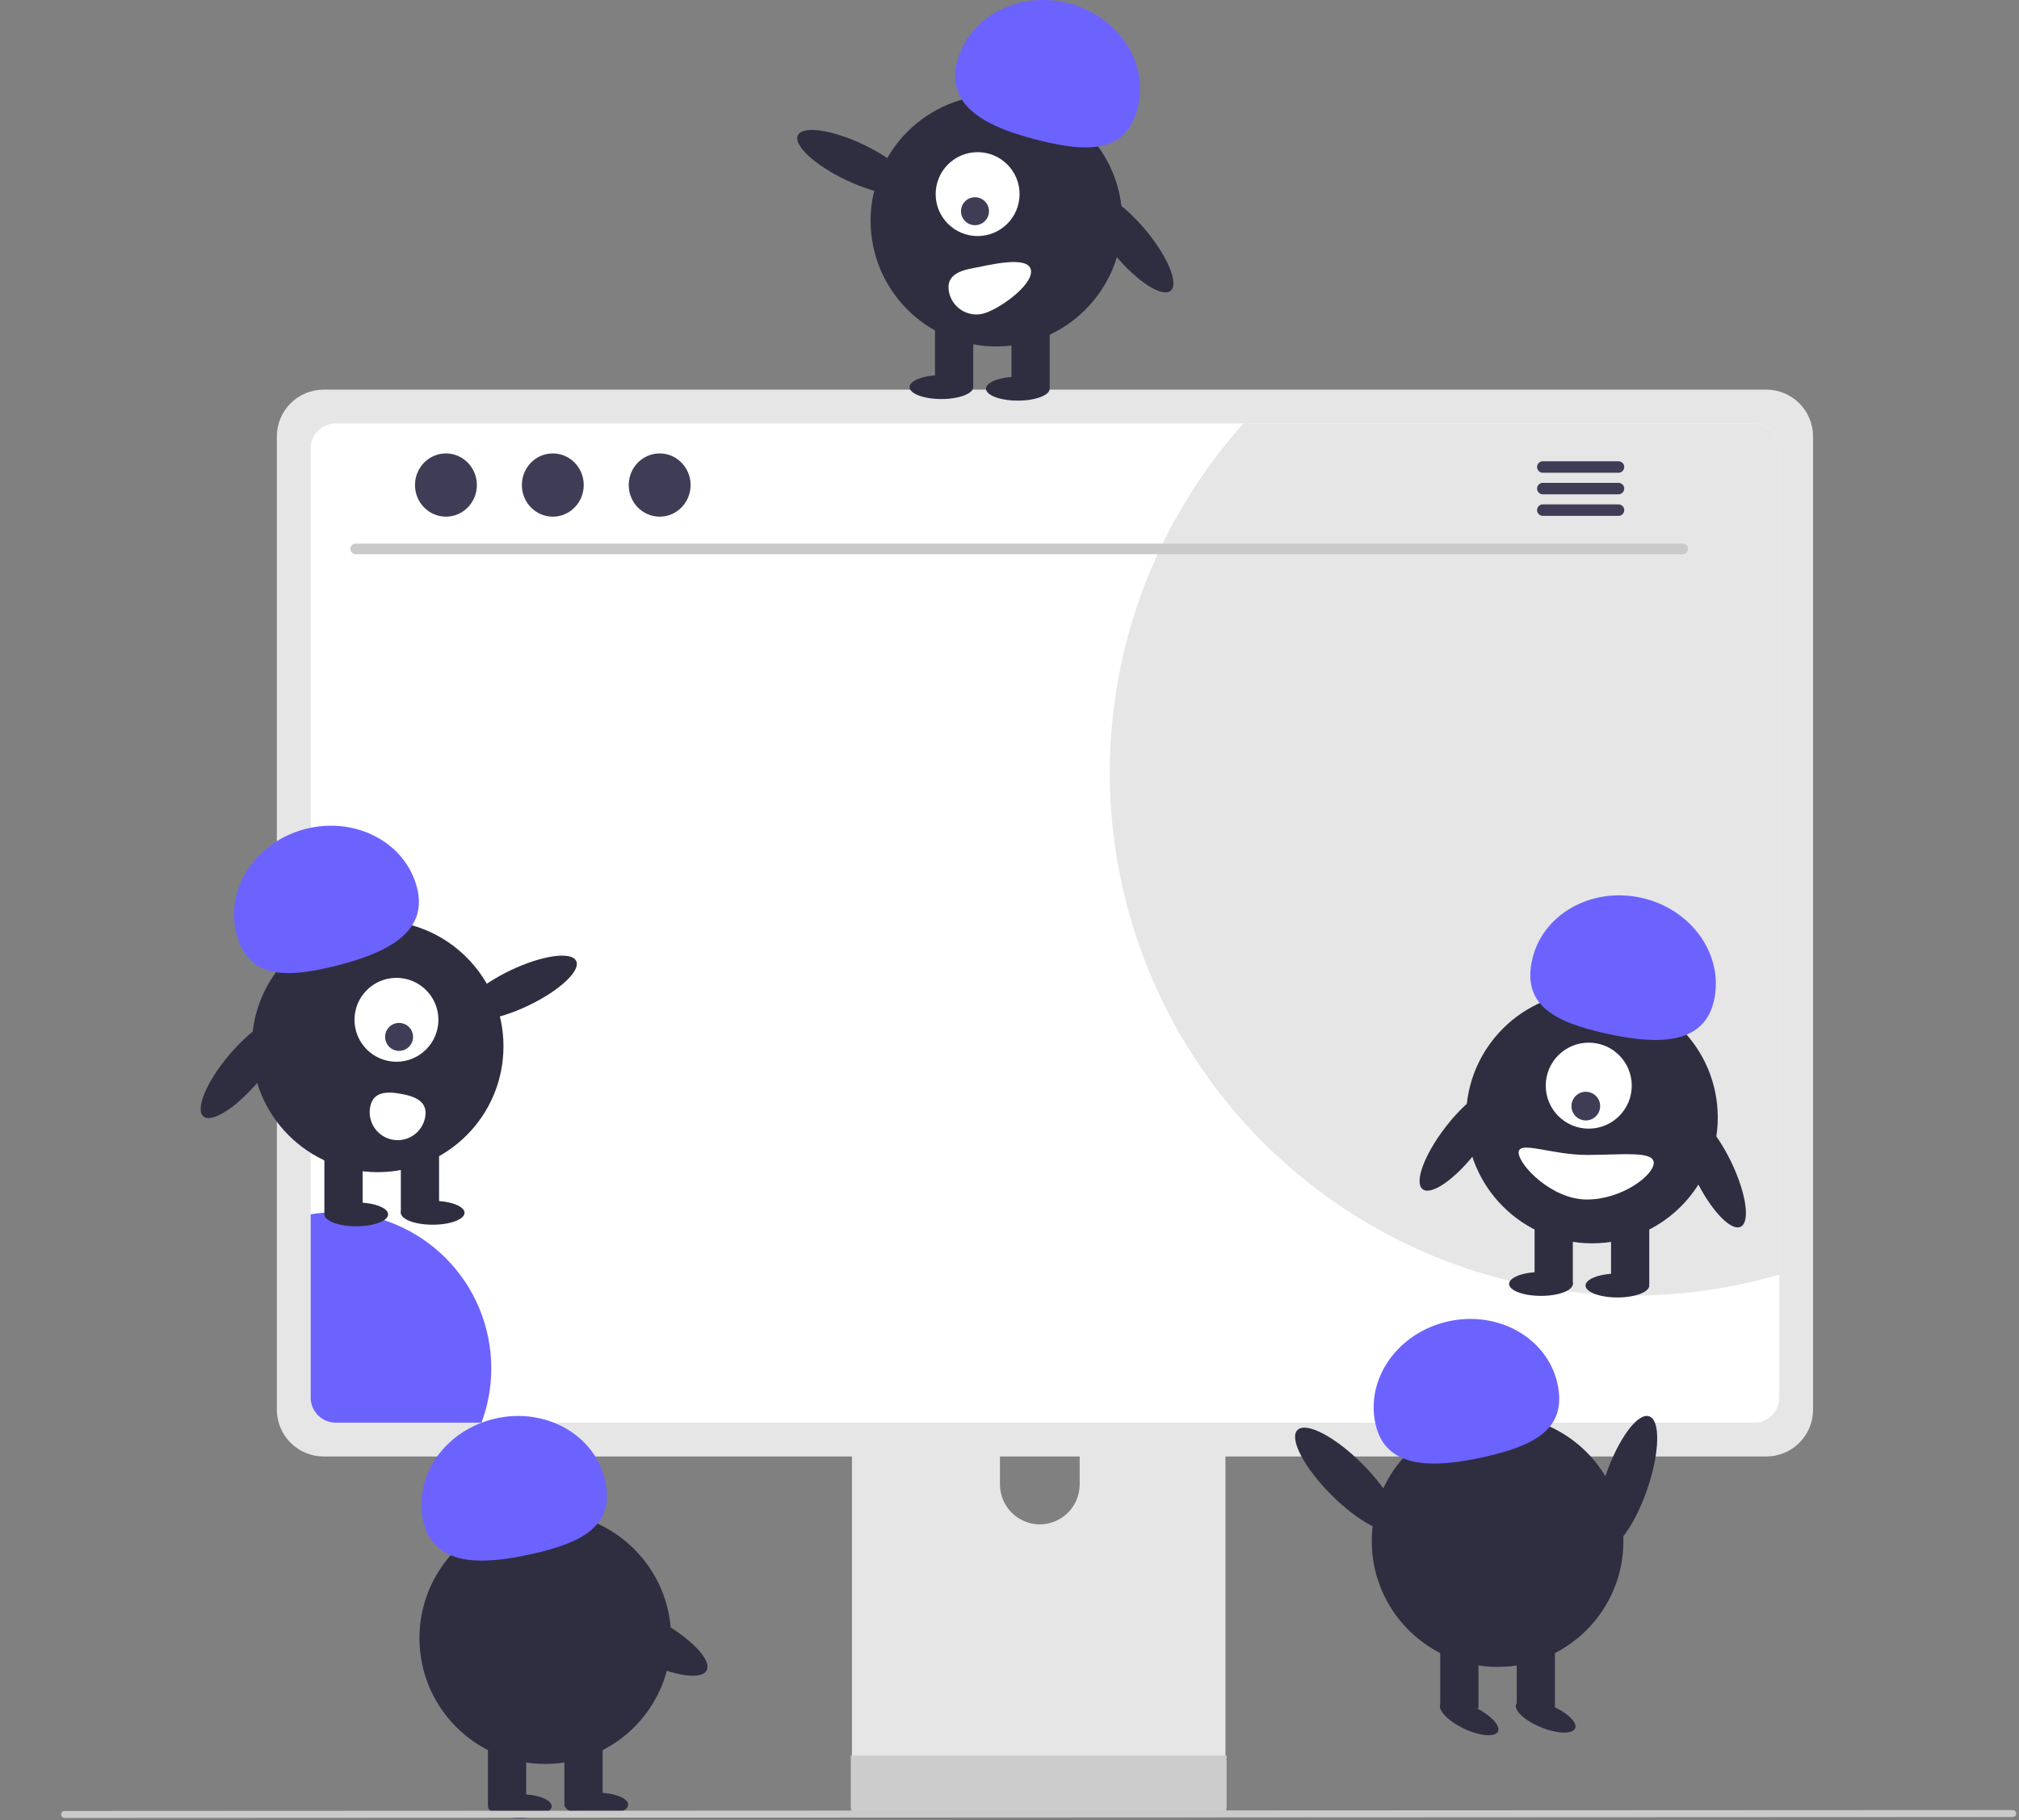 <svg width="691" height="623" viewBox="0 0 691 623" fill="none" xmlns="http://www.w3.org/2000/svg">
<rect x="0" y="0" width="691" height="623" fill="#808080" stroke="none"/>
<g id="undraw_engineering_team_u99p (1) 1" clip-path="url(#clip0_0_1)">
<path id="Vector" d="M413.242 418.137H297.732C296.098 418.139 294.532 418.791 293.378 419.948C292.224 421.105 291.576 422.673 291.578 424.307V606.778H419.412V424.307C419.412 423.496 419.253 422.694 418.943 421.945C418.633 421.196 418.178 420.516 417.605 419.943C417.032 419.37 416.352 418.916 415.603 418.606C414.855 418.296 414.052 418.137 413.242 418.137ZM355.876 521.815C352.263 521.798 348.804 520.356 346.249 517.802C343.695 515.247 342.253 511.788 342.236 508.176V487.129C342.236 483.511 343.673 480.042 346.231 477.484C348.789 474.926 352.258 473.489 355.875 473.489C359.493 473.489 362.962 474.926 365.52 477.484C368.078 480.042 369.515 483.511 369.515 487.129V508.176C369.499 511.788 368.056 515.247 365.502 517.802C362.947 520.356 359.488 521.798 355.876 521.815V521.815Z" fill="#E6E6E6"/>
<path id="Vector_2" d="M291.182 600.942V618.547C291.184 619.459 291.547 620.333 292.192 620.978C292.837 621.623 293.711 621.987 294.623 621.988H416.366C417.278 621.984 418.151 621.62 418.795 620.975C419.439 620.331 419.803 619.458 419.808 618.547V600.942L291.182 600.942Z" fill="#CCCCCC"/>
<path id="Vector_3" d="M604.516 133.369H110.756C106.514 133.376 102.447 135.064 99.448 138.064C96.448 141.063 94.76 145.13 94.753 149.372V482.564C94.757 486.807 96.444 490.875 99.445 493.875C102.445 496.875 106.513 498.562 110.756 498.567H604.516C608.759 498.562 612.827 496.875 615.827 493.875C618.828 490.875 620.515 486.807 620.519 482.564V149.372C620.512 145.13 618.824 141.063 615.824 138.064C612.825 135.064 608.758 133.376 604.516 133.369Z" fill="#E6E6E6"/>
<path id="Vector_4" d="M600.393 144.923H114.883C112.611 144.929 110.434 145.835 108.829 147.444C107.224 149.052 106.323 151.231 106.323 153.503V478.433C106.325 480.703 107.228 482.879 108.833 484.483C110.438 486.088 112.613 486.991 114.883 486.993H600.393C602.662 486.991 604.838 486.088 606.443 484.483C608.048 482.879 608.95 480.703 608.953 478.433V153.503C608.953 151.231 608.051 149.052 606.447 147.444C604.842 145.835 602.665 144.929 600.393 144.923V144.923Z" fill="white"/>
<path id="Vector_5" d="M168.135 468.366C168.146 474.726 167.013 481.036 164.79 486.995H114.881C112.613 486.991 110.438 486.089 108.834 484.484C107.23 482.88 106.327 480.706 106.323 478.437V415.664C109.111 415.213 111.932 414.987 114.757 414.988C121.766 414.987 128.708 416.368 135.184 419.05C141.661 421.732 147.545 425.664 152.502 430.621C157.459 435.578 161.39 441.462 164.073 447.939C166.755 454.415 168.136 461.356 168.135 468.366V468.366Z" fill="#6C63FF"/>
<path id="Vector_6" d="M608.953 153.503V436.323C571.596 447.212 531.709 445.633 495.329 431.826C458.95 418.018 428.06 392.734 407.336 359.8C386.612 326.867 377.182 288.078 380.475 249.306C383.767 210.534 399.602 173.891 425.583 144.923H600.393C602.665 144.929 604.842 145.835 606.447 147.444C608.051 149.052 608.953 151.231 608.953 153.503V153.503Z" fill="#E6E6E6"/>
<path id="Vector_7" d="M575.989 189.696H121.696C121.223 189.686 120.773 189.492 120.443 189.154C120.112 188.816 119.927 188.362 119.927 187.89C119.927 187.417 120.112 186.963 120.443 186.626C120.773 186.288 121.223 186.093 121.696 186.083H575.989C576.461 186.093 576.911 186.288 577.242 186.626C577.572 186.963 577.757 187.417 577.757 187.89C577.757 188.362 577.572 188.816 577.242 189.154C576.911 189.492 576.461 189.686 575.989 189.696V189.696Z" fill="#CACACA"/>
<path id="Vector_8" d="M152.62 176.859C158.467 176.859 163.207 172.013 163.207 166.036C163.207 160.058 158.467 155.212 152.62 155.212C146.773 155.212 142.032 160.058 142.032 166.036C142.032 172.013 146.773 176.859 152.62 176.859Z" fill="#3F3D56"/>
<path id="Vector_9" d="M189.195 176.859C195.042 176.859 199.783 172.013 199.783 166.036C199.783 160.058 195.042 155.212 189.195 155.212C183.348 155.212 178.608 160.058 178.608 166.036C178.608 172.013 183.348 176.859 189.195 176.859Z" fill="#3F3D56"/>
<path id="Vector_10" d="M225.77 176.859C231.617 176.859 236.358 172.013 236.358 166.036C236.358 160.058 231.617 155.212 225.77 155.212C219.923 155.212 215.183 160.058 215.183 166.036C215.183 172.013 219.923 176.859 225.77 176.859Z" fill="#3F3D56"/>
<path id="Vector_11" d="M553.967 157.895H527.986C527.471 157.905 526.981 158.117 526.621 158.485C526.26 158.852 526.058 159.347 526.058 159.862C526.058 160.377 526.26 160.872 526.621 161.239C526.981 161.607 527.471 161.819 527.986 161.829H553.967C554.482 161.819 554.973 161.607 555.333 161.239C555.694 160.872 555.896 160.377 555.896 159.862C555.896 159.347 555.694 158.852 555.333 158.485C554.973 158.117 554.482 157.905 553.967 157.895Z" fill="#3F3D56"/>
<path id="Vector_12" d="M553.967 165.279H527.986C527.471 165.289 526.981 165.501 526.621 165.869C526.26 166.237 526.058 166.731 526.058 167.246C526.058 167.762 526.26 168.256 526.621 168.624C526.981 168.992 527.471 169.203 527.986 169.214H553.967C554.482 169.203 554.973 168.992 555.333 168.624C555.694 168.256 555.896 167.762 555.896 167.246C555.896 166.731 555.694 166.237 555.333 165.869C554.973 165.501 554.482 165.289 553.967 165.279Z" fill="#3F3D56"/>
<path id="Vector_13" d="M553.967 172.654H527.986C527.471 172.664 526.981 172.876 526.621 173.244C526.26 173.612 526.058 174.106 526.058 174.621C526.058 175.136 526.26 175.631 526.621 175.999C526.981 176.366 527.471 176.578 527.986 176.588H553.967C554.482 176.578 554.973 176.366 555.333 175.999C555.694 175.631 555.896 175.136 555.896 174.621C555.896 174.106 555.694 173.612 555.333 173.244C554.973 172.876 554.482 172.664 553.967 172.654Z" fill="#3F3D56"/>
<g id="Guy1">
<path id="Vector_14" d="M311.975 64.779C313.575 61.405 306.161 54.539 295.415 49.443C284.67 44.347 274.662 42.95 273.062 46.323C271.462 49.696 278.876 56.562 289.622 61.659C300.367 66.755 310.375 68.152 311.975 64.779Z" fill="#2F2E41"/>
<path id="Vector_15" d="M400.658 99.523C403.52 97.126 399.652 87.791 392.017 78.673C384.382 69.554 375.873 64.105 373.01 66.502C370.147 68.899 374.016 78.234 381.651 87.352C389.285 96.471 397.795 101.92 400.658 99.523Z" fill="#2F2E41"/>
<path id="Vector_16" d="M341.027 118.602C364.812 118.602 384.094 99.32 384.094 75.534C384.094 51.749 364.812 32.467 341.027 32.467C317.241 32.467 297.959 51.749 297.959 75.534C297.959 99.32 317.241 118.602 341.027 118.602Z" fill="#2F2E41"/>
<path id="Vector_17" d="M359.255 109.334H346.172V132.776H359.255V109.334Z" fill="#2F2E41"/>
<path id="Vector_18" d="M333.088 109.334H320.004V132.776H333.088V109.334Z" fill="#2F2E41"/>
<path id="Vector_19" d="M348.352 137.137C354.374 137.137 359.255 135.307 359.255 133.048C359.255 130.79 354.374 128.96 348.352 128.96C342.331 128.96 337.449 130.79 337.449 133.048C337.449 135.307 342.331 137.137 348.352 137.137Z" fill="#2F2E41"/>
<path id="Vector_20" d="M322.185 136.592C328.206 136.592 333.088 134.761 333.088 132.503C333.088 130.245 328.206 128.415 322.185 128.415C316.163 128.415 311.282 130.245 311.282 132.503C311.282 134.761 316.163 136.592 322.185 136.592Z" fill="#2F2E41"/>
<path id="Vector_21" d="M327.504 21.398C331.349 5.911 348.324 -3.203 365.419 1.041C382.513 5.286 393.253 21.282 389.407 36.769C385.562 52.256 372.803 52.306 355.709 48.061C338.615 43.816 323.658 36.885 327.504 21.398Z" fill="#6C63FF"/>
<path id="Vector_22" d="M334.588 80.806C342.518 80.806 348.947 74.377 348.947 66.447C348.947 58.517 342.518 52.088 334.588 52.088C326.658 52.088 320.229 58.517 320.229 66.447C320.229 74.377 326.658 80.806 334.588 80.806Z" fill="white"/>
<path id="Vector_23" d="M333.687 77.086C336.33 77.086 338.473 74.944 338.473 72.3C338.473 69.657 336.33 67.514 333.687 67.514C331.043 67.514 328.9 69.657 328.9 72.3C328.9 74.944 331.043 77.086 333.687 77.086Z" fill="#3F3D56"/>
<path id="Vector_24" d="M352.833 92.443C353.78 97.645 341.093 106.548 335.892 107.494C333.394 107.949 330.818 107.393 328.731 105.948C326.643 104.504 325.215 102.289 324.76 99.791L324.757 99.773C323.815 94.571 327.837 92.73 333.039 91.788C338.241 90.846 351.891 87.241 352.833 92.443Z" fill="white"/>
</g>
<g id="Guy2">
<path id="Vector_25" d="M505.389 394.132C512.636 384.703 516.112 375.215 513.152 372.939C510.192 370.664 501.917 376.463 494.669 385.893C487.422 395.322 483.946 404.81 486.906 407.085C489.866 409.361 498.141 403.561 505.389 394.132Z" fill="#2F2E41"/>
<path id="Vector_26" d="M544.836 425.602C568.622 425.602 587.904 406.32 587.904 382.534C587.904 358.749 568.622 339.467 544.836 339.467C521.051 339.467 501.769 358.749 501.769 382.534C501.769 406.32 521.051 425.602 544.836 425.602Z" fill="#2F2E41"/>
<path id="Vector_27" d="M564.462 416.334H551.378V439.776H564.462V416.334Z" fill="#2F2E41"/>
<path id="Vector_28" d="M538.294 416.334H525.211V439.776H538.294V416.334Z" fill="#2F2E41"/>
<path id="Vector_29" d="M553.559 444.137C559.58 444.137 564.462 442.306 564.462 440.048C564.462 437.79 559.58 435.96 553.559 435.96C547.537 435.96 542.656 437.79 542.656 440.048C542.656 442.306 547.537 444.137 553.559 444.137Z" fill="#2F2E41"/>
<path id="Vector_30" d="M527.391 443.592C533.413 443.592 538.294 441.761 538.294 439.503C538.294 437.245 533.413 435.415 527.391 435.415C521.37 435.415 516.488 437.245 516.488 439.503C516.488 441.761 521.37 443.592 527.391 443.592Z" fill="#2F2E41"/>
<path id="Vector_31" d="M543.746 386.35C551.875 386.35 558.465 379.76 558.465 371.631C558.465 363.502 551.875 356.912 543.746 356.912C535.617 356.912 529.027 363.502 529.027 371.631C529.027 379.76 535.617 386.35 543.746 386.35Z" fill="white"/>
<path id="Vector_32" d="M542.746 383.538C545.456 383.538 547.652 381.341 547.652 378.631C547.652 375.922 545.456 373.725 542.746 373.725C540.036 373.725 537.839 375.922 537.839 378.631C537.839 381.341 540.036 383.538 542.746 383.538Z" fill="#3F3D56"/>
<path id="Vector_33" d="M586.613 342.483C590.09 326.909 578.974 311.173 561.784 307.334C544.594 303.496 527.84 313.009 524.363 328.583C520.885 344.157 532.278 349.901 549.467 353.739C566.657 357.577 583.135 358.057 586.613 342.483Z" fill="#6C63FF"/>
<path id="Vector_34" d="M595.741 419.927C599.1 418.297 597.616 408.302 592.427 397.601C587.238 386.9 580.307 379.546 576.948 381.176C573.589 382.805 575.072 392.8 580.262 403.501C585.451 414.202 592.381 421.556 595.741 419.927Z" fill="#2F2E41"/>
<path id="Vector_35" d="M565.991 398.071C565.991 402.286 555.137 410.61 543.094 410.61C531.051 410.61 519.759 398.743 519.759 394.528C519.759 390.313 531.051 395.346 543.094 395.346C555.137 395.346 565.991 393.856 565.991 398.071Z" fill="white"/>
</g>
<g id="Guy5">
<path id="Vector_36" d="M512.549 570.602C536.334 570.602 555.616 551.32 555.616 527.534C555.616 503.749 536.334 484.467 512.549 484.467C488.763 484.467 469.481 503.749 469.481 527.534C469.481 551.32 488.763 570.602 512.549 570.602Z" fill="#2F2E41"/>
<path id="Vector_37" d="M506.007 561.334H492.923V584.776H506.007V561.334Z" fill="#2F2E41"/>
<path id="Vector_38" d="M532.174 561.334H519.091V584.776H532.174V561.334Z" fill="#2F2E41"/>
<path id="Vector_39" d="M512.685 592.704C513.65 590.662 510.017 586.922 504.572 584.351C499.127 581.78 493.931 581.351 492.967 583.393C492.003 585.435 495.635 589.174 501.08 591.746C506.525 594.317 511.721 594.746 512.685 592.704Z" fill="#2F2E41"/>
<path id="Vector_40" d="M539.099 591.598C539.947 589.505 536.11 585.975 530.529 583.714C524.948 581.452 519.737 581.315 518.889 583.408C518.041 585.501 521.877 589.031 527.458 591.293C533.039 593.554 538.251 593.691 539.099 591.598Z" fill="#2F2E41"/>
<path id="Vector_41" d="M470.772 487.483C467.294 471.909 478.41 456.173 495.601 452.334C512.791 448.496 529.545 458.009 533.022 473.583C536.5 489.157 525.107 494.901 507.917 498.739C490.727 502.577 474.249 503.057 470.772 487.483Z" fill="#6C63FF"/>
<path id="Vector_42" d="M563.744 509.857C568.043 497.382 568.353 486.174 564.437 484.825C560.521 483.475 553.86 492.494 549.561 504.969C545.262 517.445 544.951 528.652 548.868 530.002C552.784 531.351 559.444 522.332 563.744 509.857Z" fill="#2F2E41"/>
<path id="Vector_43" d="M477.835 523.314C480.765 520.386 475.58 510.446 466.253 501.112C456.926 491.777 446.989 486.584 444.059 489.512C441.129 492.44 446.314 502.381 455.641 511.715C464.968 521.049 474.905 526.242 477.835 523.314Z" fill="#2F2E41"/>
</g>
<g id="Guy4">
<path id="Vector_44" d="M186.626 603.818C210.412 603.818 229.694 584.536 229.694 560.751C229.694 536.965 210.412 517.684 186.626 517.684C162.841 517.684 143.559 536.965 143.559 560.751C143.559 584.536 162.841 603.818 186.626 603.818Z" fill="#2F2E41"/>
<path id="Vector_45" d="M180.084 594.551H167.001V617.992H180.084V594.551Z" fill="#2F2E41"/>
<path id="Vector_46" d="M206.252 594.551H193.168V617.992H206.252V594.551Z" fill="#2F2E41"/>
<path id="Vector_47" d="M177.904 622.354C183.925 622.354 188.807 620.523 188.807 618.265C188.807 616.007 183.925 614.176 177.904 614.176C171.882 614.176 167.001 616.007 167.001 618.265C167.001 620.523 171.882 622.354 177.904 622.354Z" fill="#2F2E41"/>
<path id="Vector_48" d="M204.071 621.808C210.093 621.808 214.974 619.978 214.974 617.72C214.974 615.462 210.093 613.631 204.071 613.631C198.05 613.631 193.168 615.462 193.168 617.72C193.168 619.978 198.05 621.808 204.071 621.808Z" fill="#2F2E41"/>
<path id="Vector_49" d="M144.849 520.7C141.372 505.126 152.488 489.389 169.678 485.551C186.868 481.712 203.622 491.226 207.1 506.8C210.577 522.373 199.185 528.117 181.995 531.956C164.805 535.794 148.327 536.273 144.849 520.7Z" fill="#6C63FF"/>
<path id="Vector_50" d="M241.849 571.802C243.786 568.14 235.901 560.17 224.237 554C212.573 547.83 201.547 545.796 199.61 549.458C197.673 553.12 205.559 561.09 217.223 567.26C228.887 573.43 239.912 575.463 241.849 571.802Z" fill="#2F2E41"/>
</g>
<g id="Guy3">
<path id="Vector_51" d="M180.651 344.301C191.396 339.204 198.81 332.338 197.21 328.965C195.61 325.592 185.603 326.988 174.857 332.085C164.112 337.181 156.698 344.047 158.298 347.42C159.898 350.794 169.906 349.397 180.651 344.301Z" fill="#2F2E41"/>
<path id="Vector_52" d="M88.622 369.994C96.257 360.875 100.125 351.54 97.263 349.144C94.4 346.747 85.89 352.196 78.256 361.314C70.621 370.433 66.752 379.768 69.615 382.165C72.478 384.562 80.987 379.113 88.622 369.994Z" fill="#2F2E41"/>
<path id="Vector_53" d="M129.246 401.244C153.031 401.244 172.313 381.962 172.313 358.176C172.313 334.391 153.031 315.109 129.246 315.109C105.46 315.109 86.179 334.391 86.179 358.176C86.179 381.962 105.46 401.244 129.246 401.244Z" fill="#2F2E41"/>
<path id="Vector_54" d="M124.101 391.976H111.017V415.418H124.101V391.976Z" fill="#2F2E41"/>
<path id="Vector_55" d="M150.268 391.976H137.185V415.418H150.268V391.976Z" fill="#2F2E41"/>
<path id="Vector_56" d="M121.92 419.779C127.942 419.779 132.823 417.948 132.823 415.69C132.823 413.432 127.942 411.601 121.92 411.601C115.899 411.601 111.017 413.432 111.017 415.69C111.017 417.948 115.899 419.779 121.92 419.779Z" fill="#2F2E41"/>
<path id="Vector_57" d="M148.088 419.234C154.109 419.234 158.991 417.403 158.991 415.145C158.991 412.887 154.109 411.056 148.088 411.056C142.066 411.056 137.185 412.887 137.185 415.145C137.185 417.403 142.066 419.234 148.088 419.234Z" fill="#2F2E41"/>
<path id="Vector_58" d="M142.769 304.039C138.923 288.552 121.948 279.439 104.854 283.683C87.76 287.928 77.02 303.923 80.865 319.41C84.711 334.897 97.469 334.947 114.563 330.703C131.658 326.458 146.614 319.526 142.769 304.039Z" fill="#6C63FF"/>
<path id="Vector_59" d="M135.685 363.447C143.615 363.447 150.043 357.019 150.043 349.089C150.043 341.159 143.615 334.73 135.685 334.73C127.754 334.73 121.326 341.159 121.326 349.089C121.326 357.019 127.754 363.447 135.685 363.447Z" fill="white"/>
<path id="Vector_60" d="M136.586 359.728C139.229 359.728 141.372 357.585 141.372 354.942C141.372 352.299 139.229 350.156 136.586 350.156C133.943 350.156 131.8 352.299 131.8 354.942C131.8 357.585 133.943 359.728 136.586 359.728Z" fill="#3F3D56"/>
<path id="Vector_61" d="M126.677 379.004C126.452 380.241 126.473 381.51 126.738 382.739C127.003 383.967 127.508 385.132 128.223 386.166C128.939 387.199 129.85 388.082 130.907 388.763C131.963 389.444 133.144 389.911 134.38 390.136C135.617 390.361 136.886 390.341 138.115 390.075C139.344 389.81 140.508 389.305 141.542 388.59C142.576 387.875 143.458 386.963 144.14 385.906C144.821 384.85 145.287 383.67 145.512 382.433V382.433L145.516 382.414C146.458 377.212 142.435 375.371 137.233 374.43C132.031 373.488 127.619 373.802 126.677 379.004Z" fill="white"/>
</g>
<path id="Vector_62" d="M688.87 621.982L22.12 622.289C21.963 622.29 21.808 622.259 21.663 622.2C21.518 622.14 21.387 622.052 21.276 621.942C21.165 621.831 21.077 621.7 21.017 621.555C20.957 621.41 20.926 621.255 20.926 621.098C20.926 620.942 20.957 620.787 21.017 620.642C21.077 620.497 21.165 620.366 21.276 620.255C21.387 620.145 21.518 620.057 21.663 619.997C21.808 619.938 21.963 619.907 22.12 619.908L688.87 619.6C689.185 619.601 689.487 619.727 689.71 619.95C689.932 620.174 690.057 620.476 690.057 620.791C690.057 621.106 689.932 621.409 689.71 621.632C689.487 621.855 689.185 621.981 688.87 621.982V621.982Z" fill="#CACACA"/>
</g>
<defs>
<clipPath id="clip0_0_1">
<rect width="690.061" height="622.354" fill="white"/>
</clipPath>
</defs>
</svg>
